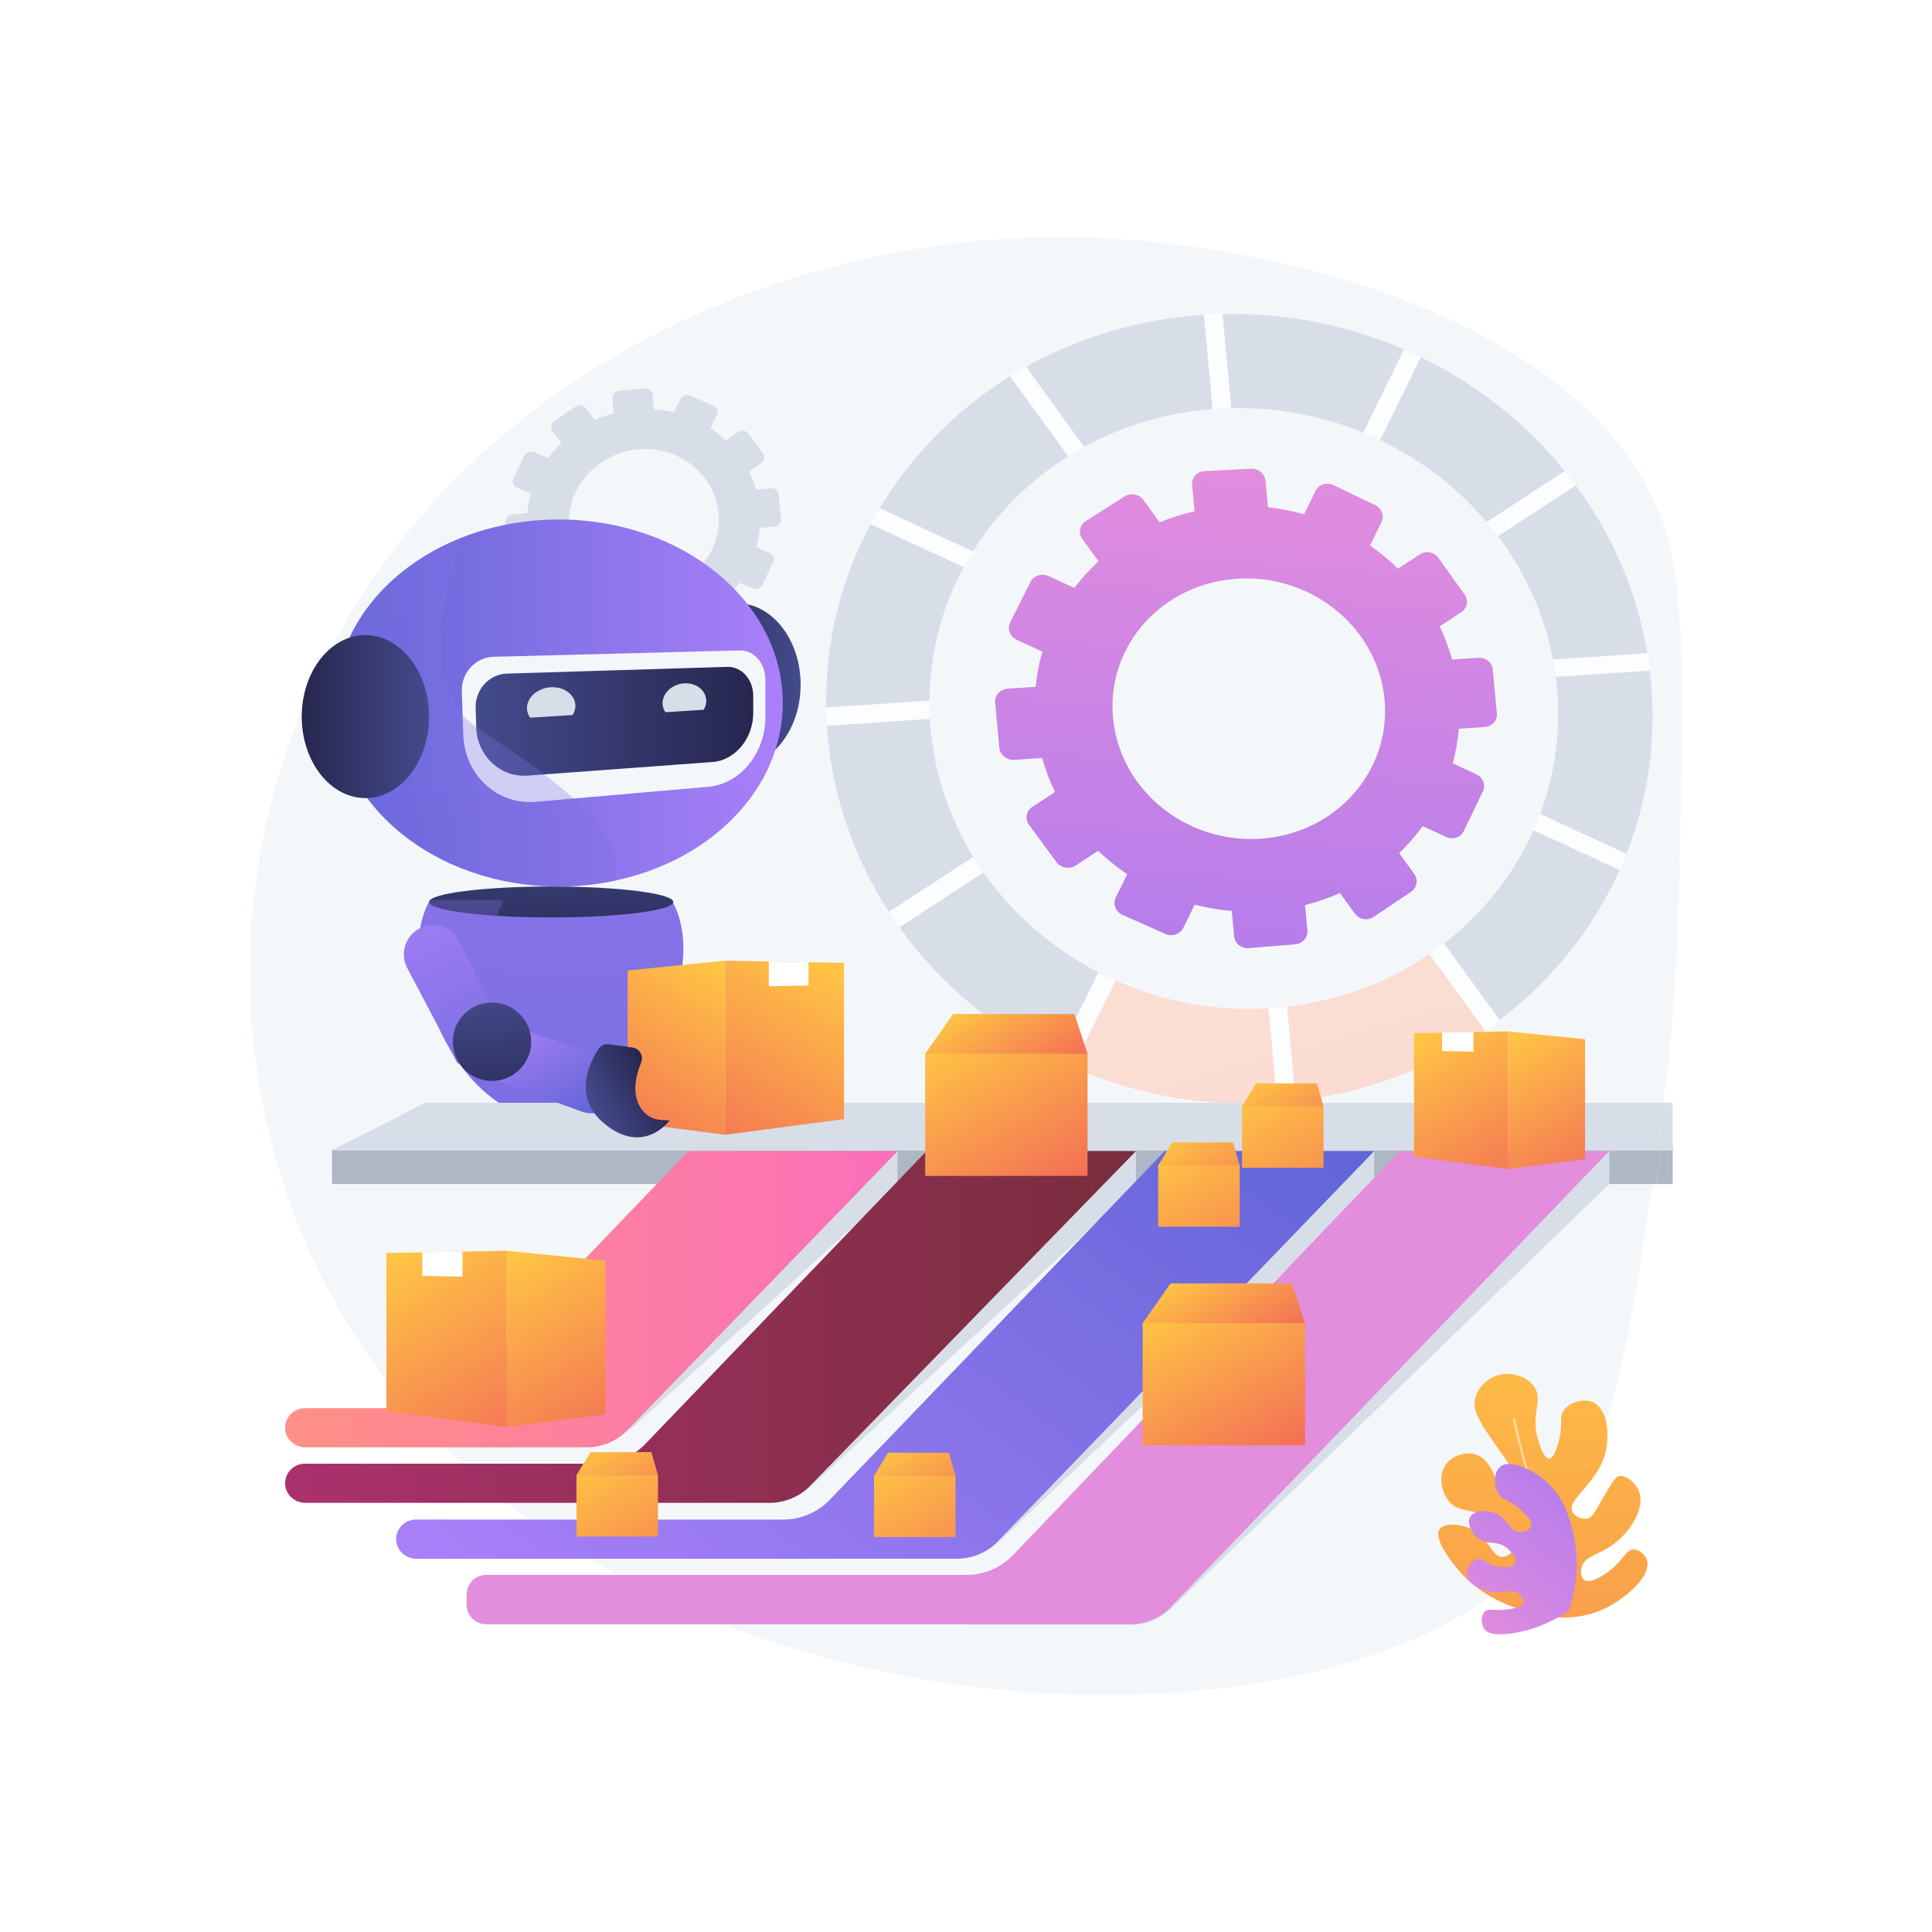 <?xml version="1.0" encoding="utf-8"?>
<!-- Generator: Adobe Illustrator 27.5.0, SVG Export Plug-In . SVG Version: 6.00 Build 0)  -->
<svg version="1.1" xmlns="http://www.w3.org/2000/svg" xmlns:xlink="http://www.w3.org/1999/xlink" x="0px" y="0px"
	 viewBox="0 0 3710 3710" style="enable-background:new 0 0 3710 3710;" xml:space="preserve">
<g id="Background">
	<g>
		<g>
			<rect style="fill:#FFFFFF;" width="3710" height="3710"/>
		</g>
	</g>
</g>
<g id="Illustration">
	<g id="Sortation_systems">
		<path style="fill:#F4F7FA;" d="M2063.506,455.249c372.919,6.587,949.897,148.377,1115.973,512.753
			c58.004,127.263,54.077,314.354,46.224,688.535c-2.309,109.981-6.136,270.282-33.017,469.179
			c-55.84,413.171-93.853,694.443-237.722,858.224c-360.491,410.383-1662.671,398.525-2218.74-340.299
			c-303.338-403.033-350.004-976.362-72.637-1450.188C968.962,671.777,1564.255,446.43,2063.506,455.249z"/>
		<g>
			<g>
				
					<linearGradient id="SVGID_1_" gradientUnits="userSpaceOnUse" x1="2385.626" y1="924.194" x2="2109.736" y2="2527.8" gradientTransform="matrix(0.996 -0.093 0.093 0.996 -31.005 179.622)">
					<stop  offset="0.004" style="stop-color:#E38DDD"/>
					<stop  offset="1" style="stop-color:#9571F6"/>
				</linearGradient>
				<path style="fill:url(#SVGID_1_);" d="M2839.242,1263.087l-50.751,3.329c-6.165-22.02-14.149-43.296-23.966-63.581
					l41.759-27.437c11.387-7.481,14.113-22.639,6.094-33.866l-50.231-70.322c-8.045-11.264-23.841-14.36-35.284-6.905
					l-42.394,27.616c-16.509-16.194-34.406-31.054-53.522-44.376l21.935-44.914c5.913-12.106,0.362-26.846-12.404-32.932
					l-80.063-38.17c-12.84-6.121-28.09-1.25-34.055,10.89l-22.159,45.101c-22.428-6.357-45.62-10.838-69.334-13.459l-4.725-50.723
					c-1.269-13.617-13.822-24.047-28.05-23.294l-89.273,4.725c-14.323,0.758-24.911,12.463-23.637,26.143l4.746,50.955
					c-23.232,5.245-45.661,12.302-67.035,21.166l-30.852-42.606c-8.322-11.493-24.694-14.702-36.573-7.157l-74.5,47.32
					c-11.948,7.589-14.844,23.089-6.461,34.611l31.034,42.652c-17.049,15.688-32.592,32.813-46.483,51.152l-49.065-22.742
					c-13.293-6.162-29.103-1.112-35.304,11.29l-38.845,77.686c-6.223,12.444-0.438,27.506,12.91,33.633l48.776,22.384
					c-6.298,21.841-10.504,44.463-12.679,67.611l-53.625,3.517c-14.691,0.964-25.565,12.984-24.274,26.846l8.075,86.692
					c1.291,13.863,14.254,24.267,28.939,23.24l53.178-3.721c6.323,22.705,14.611,44.599,24.805,65.452l-43.364,28.248
					c-12.047,7.848-14.971,23.5-6.522,34.95l52.739,71.478c8.419,11.411,24.965,14.267,36.951,6.392l42.943-28.216
					c17.239,16.519,35.957,31.551,55.898,44.96l-21.981,44.734c-6.145,12.505-0.416,27.422,12.787,33.306l82.325,36.69
					c13.126,5.85,28.698,0.476,34.789-11.994l21.622-44.27c23.108,6.034,46.959,10.058,71.276,12.14l4.539,48.728
					c1.274,13.68,13.896,23.811,28.18,22.63l89.028-7.361c14.19-1.173,24.654-13.163,23.386-26.781l-4.518-48.507
					c23.319-5.882,45.76-13.572,67.048-23.085l28.948,39.788c8.138,11.184,24.098,13.939,35.644,6.165l71.992-48.476
					c11.479-7.73,14.231-23.034,6.152-34.19l-28.961-39.995c16.561-15.97,31.633-33.292,45.004-51.797l45.593,20.925
					c12.68,5.819,27.704,0.635,33.563-11.572l36.583-76.206c5.84-12.166,0.342-26.767-12.287-32.62l-45.62-21.146
					c5.85-21.473,9.721-43.668,11.605-66.361l50.326-3.522c13.84-0.969,24.035-12.649,22.783-26.09l-7.829-84.055
					C2865.317,1272.34,2853.088,1262.179,2839.242,1263.087z M2376.972,1111.237c143.404-8.562,269.004,95.356,281.735,232.035
					c12.731,136.679-92.055,256.221-235.244,267.096c-144.526,10.976-273.181-92.734-286.128-231.737
					S2232.228,1119.879,2376.972,1111.237z"/>
				<g>
					<path style="opacity:0.74;fill:#FFFFFF;" d="M2329.675,603.464c-443.481,19.173-780.054,382.572-740.132,811.171
						c39.922,428.6,439.544,742.096,881.01,701.284c429.187-39.676,737.696-401.182,699.762-808.434
						S2760.821,584.824,2329.675,603.464z M2453.709,1935.085c-334.937,28.985-636.309-209.771-666.495-533.849
						s223.205-600.437,559.305-616.938c328.964-16.15,614.094,223.709,643.13,535.433
						C3018.685,1631.455,2781.535,1906.716,2453.709,1935.085z"/>
					<g>
						<path style="fill:#D8DEE8;" d="M1888.584,1675.331l-161.505,105.558c76.715,107.18,180.327,194.337,300.209,253.379
							l82.036-167.202C2021.032,1821.42,1944.896,1755.611,1888.584,1675.331z"/>
						<path style="fill:#D8DEE8;" d="M2854.766,1002.517l150.118-97.901c-73.804-91.236-168.388-166.357-276.452-218.826
							l-78.178,159.58C2729.428,883.267,2799.237,937.06,2854.766,1002.517z"/>
						<path style="fill:#D8DEE8;" d="M1868.374,1058.814c45.693-73.223,108.191-135.687,182.846-182.551l-111.631-153.802
							c-103.33,64.182-189.205,151.128-250.468,253.375L1868.374,1058.814z"/>
						<path style="fill:#D8DEE8;" d="M1787.214,1401.236c-0.646-6.933-0.982-13.816-1.368-20.707l-197.937,13.286
							c0.448,6.925,0.986,13.864,1.634,20.819c11.479,123.239,53.121,237.418,117.291,336.516l162.21-105.786
							C1824.471,1572.765,1795.492,1490.112,1787.214,1401.236z"/>
						<path style="fill:#D8DEE8;" d="M2989.649,1319.731c7.963,85.487-4.073,167.916-32.217,243.22l165.821,76.761
							c40.428-102.328,57.969-215.127,47.062-332.227c-0.616-6.609-1.326-13.189-2.114-19.745l-180.919,12.144
							C2988.133,1306.48,2989.028,1313.063,2989.649,1319.731z"/>
						<path style="fill:#D8DEE8;" d="M2944.727,1594.303c-37.839,84.912-96.954,159.563-171.648,217.403l106.636,147.098
							c100.374-76.162,179.701-175.281,230.462-288.104L2944.727,1594.303z"/>
						<path style="fill:#D8DEE8;" d="M2876.541,1029.612c51.947,69.007,88.787,149.356,105.466,236.791l181.393-11.973
							c-19.832-119.068-68.053-228.617-137.384-322.514L2876.541,1029.612z"/>
						
							<linearGradient id="SVGID_00000000203847438094897550000000960125556814304693_" gradientUnits="userSpaceOnUse" x1="1808.83" y1="531.249" x2="2165.047" y2="2341.533" gradientTransform="matrix(0.996 -0.093 0.093 0.996 -31.005 179.622)">
							<stop  offset="0" style="stop-color:#FFC444"/>
							<stop  offset="0.996" style="stop-color:#F36F56"/>
						</linearGradient>
						<path style="opacity:0.25;fill:url(#SVGID_00000000203847438094897550000000960125556814304693_);" d="M2435.792,1936.199
							c-103.897,6.053-204.16-13.534-293.738-53.476l-81.758,166.885c119.809,52.59,253.87,77.576,392.37,67.747L2435.792,1936.199z
							"/>
						
							<linearGradient id="SVGID_00000054949415655976299080000001748082609164886968_" gradientUnits="userSpaceOnUse" x1="2201.87" y1="511.269" x2="2546.583" y2="2263.09" gradientTransform="matrix(0.996 -0.093 0.093 0.996 -31.005 179.622)">
							<stop  offset="0" style="stop-color:#FFC444"/>
							<stop  offset="0.996" style="stop-color:#F36F56"/>
						</linearGradient>
						<path style="opacity:0.25;fill:url(#SVGID_00000054949415655976299080000001748082609164886968_);" d="M2744.963,1832.082
							c-78.049,53.358-171.006,89.248-273.434,101.025l16.854,180.946c136.409-15.554,259.964-63.647,363.278-134.964
							L2744.963,1832.082z"/>
						<path style="fill:#D8DEE8;" d="M2081.879,858.233c73.422-40.165,156.967-65.678,246.741-72.621l-16.874-181.156
							c-124.568,8.048-240.396,43.386-341.417,99.9L2081.879,858.233z"/>
						<path style="fill:#D8DEE8;" d="M1784.906,1345.422c0.646-92.018,24.143-179.218,65.749-256.304l-178.94-82.624
							c-56.553,105.612-87.319,225.571-85.213,352.025L1784.906,1345.422z"/>
						<path style="fill:#D8DEE8;" d="M2364.482,783.852c89.516-1.88,175.363,15.038,253.246,47.029L2696.174,671
							c-106.397-46.12-224.77-70.809-348.546-68.094L2364.482,783.852z"/>
					</g>
				</g>
			</g>
			<path style="fill:#D8DEE8;" d="M1480.041,937.597l-28.283,2.869c-3.424-12.104-7.862-23.757-13.318-34.818l23.259-16.108
				c6.348-4.397,7.873-12.879,3.407-18.949l-27.952-37.988c-4.474-6.08-13.258-7.452-19.621-3.062l-23.552,16.247
				c-9.157-8.623-19.079-16.473-29.672-23.438l12.166-25.388c3.281-6.846,0.207-14.896-6.87-17.98l-44.313-19.32
				c-7.097-3.093-15.521-0.045-18.816,6.811l-12.234,25.458c-12.371-3.011-25.151-4.968-38.21-5.881l-2.601-27.921
				c-0.698-7.496-7.606-12.968-15.433-12.222l-49.019,4.674c-7.852,0.749-13.652,7.445-12.952,14.958l2.606,27.982
				c-12.723,3.409-24.994,7.796-36.681,13.152l-16.865-22.766c-4.547-6.137-13.483-7.533-19.962-3.115l-40.571,27.67
				c-6.497,4.43-8.066,13.006-3.504,19.149l16.899,22.76c-9.275,8.98-17.724,18.711-25.27,29.069l-26.655-11.451
				c-7.216-3.1-15.787,0.001-19.144,6.929l-21.009,43.358c-3.363,6.939-0.227,15.071,7.003,18.161l26.439,11.301
				c-3.406,12.093-5.678,24.57-6.848,37.294l-29.04,2.946c-7.946,0.806-13.821,7.588-13.117,15.149l4.404,47.277
				c0.704,7.561,7.719,13.022,15.664,12.199l28.804-2.983c3.437,12.324,7.939,24.172,13.476,35.42l-23.498,16.21
				c-6.523,4.5-8.099,13.114-3.52,19.24l28.612,38.271c4.572,6.116,13.553,7.417,20.061,2.911l23.332-16.159
				c9.384,8.781,19.578,16.729,30.445,23.77l-11.962,24.889c-3.343,6.955-0.221,15.05,6.971,18.077l44.91,18.909
				c7.172,3.018,15.681-0.166,19.01-7.111l11.822-24.668c12.65,2.964,25.718,4.811,39.051,5.585l2.493,26.759
				c0.7,7.513,7.625,12.905,15.467,12.045l48.954-5.369c7.817-0.857,13.584-7.628,12.885-15.124l-2.487-26.701
				c12.857-3.609,25.24-8.205,36.995-13.795l15.993,21.537c4.498,6.058,13.325,7.338,19.717,2.862l39.909-27.954
				c6.374-4.463,7.905-12.985,3.423-19.036l-16.058-21.677c9.191-9.119,17.559-18.969,24.989-29.451l25.338,10.829
				c7.053,3.015,15.418-0.115,18.685-6.988l20.413-42.946c3.262-6.862,0.2-14.874-6.839-17.899l-25.406-10.914
				c3.264-12.026,5.426-24.419,6.482-37.053l28.052-2.905c7.723-0.8,13.418-7.486,12.724-14.936l-4.339-46.582
				C1494.586,942.217,1487.765,936.814,1480.041,937.597z M1224.201,863.061c78.958-7.786,148.408,47.112,155.439,122.587
				c7.03,75.474-50.976,143.439-129.877,151.838c-79.255,8.435-149.508-46.38-156.595-122.468
				C1086.08,938.93,1144.889,870.882,1224.201,863.061z"/>
		</g>
		<g>
			<g>
				
					<linearGradient id="SVGID_00000145029329150631031720000015421134336212068248_" gradientUnits="userSpaceOnUse" x1="-5552.623" y1="1950.034" x2="-5750.22" y2="3479.808" gradientTransform="matrix(-0.996 -0.089 -0.089 0.996 -2413.946 18.712)">
					<stop  offset="0" style="stop-color:#FFC444"/>
					<stop  offset="0.996" style="stop-color:#F36F56"/>
				</linearGradient>
				<path style="fill:url(#SVGID_00000145029329150631031720000015421134336212068248_);" d="M2998.524,3106.359
					c25.217,0.256,57.875-3.833,90.422-21.181c35.215-18.769,82.546-59.585,73.759-88.762
					c-3.281-10.893-14.631-20.985-25.393-21.084c-15.9-0.146-19.702,21.617-49.252,43.013c-5.461,3.954-33.695,24.398-46.029,15.553
					c-6.132-4.397-7.099-15.148-5.323-23.097c5.193-23.241,34.231-24.281,64.115-47.268c30.298-23.305,57.659-66.243,47.051-97.879
					c-6.096-18.18-25.129-33.811-38.802-31.121c-5.843,1.149-9.87,5.48-30.504,41.283c-16.936,29.386-20.893,38.04-30.302,40.127
					c-9.685,2.149-23.99-2.917-28.724-12.693c-12.329-25.461,53.504-55.527,65.249-122.64c5.263-30.075,1.087-75.723-25.493-87.808
					c-17.969-8.169-45.289-0.597-56.367,15.567c-9.987,14.571-0.558,27.052-10.215,60.93c-2.931,10.28-8.961,31.436-17.722,31.789
					c-10.285,0.415-19.201-28.047-21.231-34.965c-15.285-52.089,9.726-75.931-6.748-102.028
					c-12.846-20.35-43.824-30.836-69.769-23.462c-22.703,6.453-42.223,26.772-45.428,49.355
					c-3.261,22.976,14.096,47.695,48.809,97.131c16.462,23.444,29.794,39.481,27.02,61.069
					c-1.352,10.524-6.869,25.003-14.555,25.682c-16.962,1.499-19.159-66.459-57.794-80.384c-19.776-7.128-45.877,1.062-58.57,18.327
					c-15.552,21.153-9.314,53.667,6.215,71.862c20.261,23.739,44.518,9.25,84.215,36.354c17.61,12.024,44.77,36.679,38.871,54.528
					c-2.568,7.771-11.584,14.8-20.808,15.018c-20.675,0.49-24.431-33.657-56.015-51.349c-22.755-12.746-55.639-14.533-64.623-1.861
					c-12.683,17.89,22.522,64.238,41.584,85.031C2829.211,3046.533,2884.504,3095.239,2998.524,3106.359z"/>
				<g style="opacity:0.5;">
					<path style="fill:#FFFFFF;" d="M2989.49,3094.787c8.364-56.007-18.615-173.921-40.863-230.491
						c-21.678-55.124-39.474-140.915-39.652-141.775l-4.161,0.858c0.177,0.864,18.046,87.006,39.859,142.471
						c22.078,56.139,48.875,172.989,40.614,228.309L2989.49,3094.787z"/>
				</g>
			</g>
			
				<linearGradient id="SVGID_00000113321179244307755680000005621762033239894695_" gradientUnits="userSpaceOnUse" x1="380.632" y1="3129.9" x2="-6.626" y2="2671.975" gradientTransform="matrix(-1 0 0 1 3179.311 0)">
				<stop  offset="0.004" style="stop-color:#E38DDD"/>
				<stop  offset="1" style="stop-color:#9571F6"/>
			</linearGradient>
			<path style="fill:url(#SVGID_00000113321179244307755680000005621762033239894695_);" d="M3012.526,3093.576
				c10.375-30.683,22.988-84.168,9.111-146.274c-5.718-25.591-16.886-75.575-59.681-108.5c-21.33-16.41-62.426-37.745-80.998-22.24
				c-11.95,9.977-13.735,34.504-4.742,49.975c9.067,15.6,23.743,12.792,47.967,36.55c8.964,8.791,19.305,19.165,16.434,27.704
				c-2.398,7.131-13.593,11.735-23.308,10.886c-20.068-1.754-21.32-25.684-45.508-35.69c-17.199-7.115-41.703-5.415-48.719,6.899
				c-6.091,10.691,1.186,29.057,12.613,39.279c18.298,16.368,38.225,3.793,59.148,21.405c9.282,7.813,18.276,21.16,14.562,28.671
				c-4.232,8.559-24.447,8.495-38.526,4.798c-18.588-4.88-22.33-15.002-33.01-13.133c-11.912,2.085-22.895,17.415-21.424,30.188
				c2.061,17.89,28.435,29.763,47.315,32.641c24.17,3.684,37.98-7.082,52.524,3.63c5.338,3.931,11.348,11.178,9.803,17.172
				c-2.204,8.551-18.888,11.079-29.967,12.757c-26.962,4.085-36.934-3.083-44.776,4.299c-7.94,7.474-7.99,24.491-0.596,34.146
				c4.109,5.366,13.745,12.671,49.014,8.261C2924.447,3133.912,2964.688,3124.711,3012.526,3093.576z"/>
		</g>
		<g>
			<g>
				<g>
					<g>
						
							<linearGradient id="SVGID_00000158016535502796434050000016984922612920140981_" gradientUnits="userSpaceOnUse" x1="3296.208" y1="409.688" x2="3307.775" y2="3115.85" gradientTransform="matrix(-1 0 0 1 4360.392 0)">
							<stop  offset="0" style="stop-color:#AA80F9"/>
							<stop  offset="0.996" style="stop-color:#6165D7"/>
						</linearGradient>
						<path style="fill:url(#SVGID_00000158016535502796434050000016984922612920140981_);" d="M850.196,1989.155
							c75.05,148.124,182.228,163.858,207.178,165.354v0.121c0,0-2.245,0.073,0,0.024c2.245,0.049,0-0.024,0-0.024v-0.121
							c27.721-1.231,99.783-12.187,167.136-99.352c14.214-18.389,29.005-40.18,42.084-66.002
							c87.189-172.063,22.747-260.676,22.747-260.676l-231.968-0.555v-0.024v0.024v-0.024v0.024l-98.366,0.241l-132.92,0.313
							C826.088,1728.479,763.007,1817.092,850.196,1989.155z"/>
						
							<linearGradient id="SVGID_00000119834995558479174150000018360097430061850040_" gradientUnits="userSpaceOnUse" x1="3301.047" y1="1519.032" x2="3302.656" y2="1895.494" gradientTransform="matrix(-1 0 0 1 4360.392 0)">
							<stop  offset="0" style="stop-color:#444B8C"/>
							<stop  offset="0.996" style="stop-color:#26264F"/>
						</linearGradient>
						
							<ellipse style="fill:url(#SVGID_00000119834995558479174150000018360097430061850040_);" cx="1058.434" cy="1732.068" rx="234.463" ry="29.696"/>
						
							<linearGradient id="SVGID_00000024003270739330128400000008744669112848904320_" gradientUnits="userSpaceOnUse" x1="3339.688" y1="414.004" x2="3351.226" y2="3113.184" gradientTransform="matrix(-1 0 0 1 4360.392 0)">
							<stop  offset="0" style="stop-color:#AA80F9"/>
							<stop  offset="0.996" style="stop-color:#6165D7"/>
						</linearGradient>
						<path style="opacity:0.3;fill:url(#SVGID_00000024003270739330128400000008744669112848904320_);" d="M850.196,1989.155
							c75.05,148.124,182.228,163.858,207.178,165.354v0.121c0,0-2.245,0.073,0,0.024c2.245,0.049,0-0.024,0-0.024v-0.121
							c27.721-1.231,99.783-12.187,167.136-99.352c-0.386-80.264-185.916-134.803-244.099-172.014
							c-73.603-47.058-14.034-151.068-14.034-151.068c-2.848-1.352-5.448-2.654-8.223-3.909l-132.494,0.313
							C825.661,1728.479,763.007,1817.092,850.196,1989.155z"/>
					</g>
					
						<linearGradient id="SVGID_00000172404191880030637250000008344127209233940640_" gradientUnits="userSpaceOnUse" x1="2822.97" y1="1314.745" x2="3067.494" y2="1314.745" gradientTransform="matrix(-1 0 0 1 4360.392 0)">
						<stop  offset="0" style="stop-color:#444B8C"/>
						<stop  offset="0.996" style="stop-color:#26264F"/>
					</linearGradient>
					
						<ellipse style="fill:url(#SVGID_00000172404191880030637250000008344127209233940640_);" cx="1415.159" cy="1314.745" rx="122.262" ry="156.443"/>
					
						<linearGradient id="SVGID_00000097479087495344647800000005842049621142851999_" gradientUnits="userSpaceOnUse" x1="2857.253" y1="1349.99" x2="3717.374" y2="1349.99" gradientTransform="matrix(-1 0 0 1 4360.392 0)">
						<stop  offset="0" style="stop-color:#AA80F9"/>
						<stop  offset="0.996" style="stop-color:#6165D7"/>
					</linearGradient>
					<path style="fill:url(#SVGID_00000097479087495344647800000005842049621142851999_);" d="M643.018,1349.99
						c0,194.626,192.551,352.378,430.061,352.378c36.487,0,71.889-3.716,105.722-10.738
						c186.398-38.588,324.337-176.913,324.337-341.64c0-194.602-192.551-352.378-430.059-352.378
						c-66.727,0-129.904,12.452-186.277,34.678C742.563,1089.169,643.018,1210.071,643.018,1349.99z"/>
					<path style="fill:#F4F7FA;" d="M1360.266,1510.842l-331.591,28.94c-73.302,6.397-136.537-50.944-139.101-128.887l-2.736-83.166
						c-1.177-35.775,26.215-65.614,60.719-66.504l472.7-12.191c27.452-0.708,49.443,24.243,49.443,55.62v73.004
						C1469.699,1446.153,1421.412,1505.505,1360.266,1510.842z"/>
					
						<linearGradient id="SVGID_00000023266884338601707350000007410467212003951763_" gradientUnits="userSpaceOnUse" x1="3563.041" y1="1385.1" x2="4096.183" y2="1385.1" gradientTransform="matrix(1 0 0 1 -2649.721 0)">
						<stop  offset="0" style="stop-color:#444B8C"/>
						<stop  offset="0.996" style="stop-color:#26264F"/>
					</linearGradient>
					<path style="fill:url(#SVGID_00000023266884338601707350000007410467212003951763_);" d="M1368.225,1463.283l-354.807,26.119
						c-52.4,3.857-97.17-37.561-98.909-92.905l-1.155-36.732c-1.116-35.491,25.976-65.224,60.057-66.266l422.981-12.931
						c27.735-0.848,49.986,24.078,50.027,55.561l0.043,32.599C1446.526,1417.875,1411.861,1460.071,1368.225,1463.283z"/>
					<path style="fill:#D8DEE8;" d="M1099.67,1373.014c3.339-5.489,5.359-11.55,5.249-17.957
						c-0.358-20.771-21.174-36.609-46.755-35.318c-25.877,1.307-46.688,19.602-46.211,40.803c0.147,6.54,2.494,12.456,6.178,17.608
						L1099.67,1373.014z"/>
					<path style="fill:#D8DEE8;" d="M1351.311,1362.978c3.076-5.212,4.973-10.974,4.943-17.07
						c-0.097-19.762-18.72-34.878-41.827-33.711c-23.356,1.179-42.322,18.515-42.127,38.665c0.06,6.216,2.11,11.846,5.374,16.755
						L1351.311,1362.978z"/>
					
						<linearGradient id="SVGID_00000142879343284121081860000006587376935871733181_" gradientUnits="userSpaceOnUse" x1="3436.669" y1="-1032.235" x2="3454.791" y2="3207.592" gradientTransform="matrix(-1 0 0 1 4360.392 0)">
						<stop  offset="0" style="stop-color:#AA80F9"/>
						<stop  offset="0.996" style="stop-color:#6165D7"/>
					</linearGradient>
					<path style="opacity:0.3;fill:url(#SVGID_00000142879343284121081860000006587376935871733181_);" d="M643.018,1349.99
						c0,194.626,192.551,352.378,430.061,352.378c36.487,0,71.889-3.716,105.722-10.738
						c33.448-105.578-155.58-221.365-264.296-295.137c-133.185-90.374-27.704-364.203-27.704-364.203
						C742.563,1089.169,643.018,1210.071,643.018,1349.99z"/>
					
						<linearGradient id="SVGID_00000132052634530413076560000008583986411975698870_" gradientUnits="userSpaceOnUse" x1="3536.421" y1="1376.099" x2="3780.946" y2="1376.099" gradientTransform="matrix(-1 0 0 1 4360.392 0)">
						<stop  offset="0" style="stop-color:#444B8C"/>
						<stop  offset="0.996" style="stop-color:#26264F"/>
					</linearGradient>
					
						<ellipse style="fill:url(#SVGID_00000132052634530413076560000008583986411975698870_);" cx="701.708" cy="1376.099" rx="122.262" ry="156.443"/>
				</g>
			</g>
			<g>
				<polygon style="fill:#AEB7C4;" points="3212.088,2201.757 3197.762,2141.016 3197.599,2141.019 3180.69,2273.69 
					3212.088,2273.69 				"/>
				<path style="fill:#AEB7C4;" d="M838.114,2181.837c-14.048,0-187.748,20.877-200.488,26.795v65.057H3180.69l16.909-132.671
					L838.114,2181.837z"/>
				<path style="fill:#D8DEE8;" d="M1107.312,2773.997l-270.547-16.296l484.858-505.96l401.888-40.804v67.118l-499.348,454.708
					C1192.373,2761.711,1150.231,2776.582,1107.312,2773.997z"/>
				<path style="fill:#D8DEE8;" d="M2172.81,3120.303h-316.46l831.557-868.563l402.554-42.07v63.713l-841.518,815.564
					C2228.694,3109.033,2201.33,3120.303,2172.81,3120.303z"/>
				<path style="fill:#D8DEE8;" d="M1476.044,2881.843l-279.657-23.177l582.717-606.925l402.268-41.64v67.954l-623.051,575.468
					C1536.073,2874.07,1506.226,2884.344,1476.044,2881.843z"/>
				<polygon style="fill:#D8DEE8;" points="3200.577,2117.66 816.789,2117.66 637.611,2208.629 637.611,2209.511 3188.869,2209.511 
									"/>
				<polygon style="fill:#D8DEE8;" points="3212.088,2117.66 3200.577,2117.66 3188.869,2209.511 3212.088,2209.511 				"/>
				<path style="fill:#D8DEE8;" d="M1836.317,2990.082l-289.105-20.766l689.374-717.575l402.267-40.781v67.094l-720.434,682.672
					C1896.386,2981.603,1866.592,2992.257,1836.317,2990.082z"/>
				
					<linearGradient id="SVGID_00000140712548624839197660000011311624957126220454_" gradientUnits="userSpaceOnUse" x1="547.548" y1="2494.901" x2="1723.896" y2="2494.901">
					<stop  offset="0" style="stop-color:#FF9085"/>
					<stop  offset="1" style="stop-color:#FB6FBB"/>
				</linearGradient>
				<path style="fill:url(#SVGID_00000140712548624839197660000011311624957126220454_);" d="M1126.922,2779.336H586.313
					c-19.958,0-37.329-15.062-38.677-34.974c-0.772-11.413,3.576-21.809,10.948-29.182c6.807-6.807,16.193-11.036,26.576-11.036
					h210.604c33.722,0,65.982-13.767,89.313-38.114l436.56-455.564h402.259l-518.713,535.712
					C1184.662,2767.371,1156.422,2779.336,1126.922,2779.336z"/>
				
					<linearGradient id="SVGID_00000077304693355046925490000000810663473976988860_" gradientUnits="userSpaceOnUse" x1="547.548" y1="2548.191" x2="2181.37" y2="2548.191">
					<stop  offset="0" style="stop-color:#AB316D"/>
					<stop  offset="1" style="stop-color:#792D3D"/>
				</linearGradient>
				<path style="fill:url(#SVGID_00000077304693355046925490000000810663473976988860_);" d="M1477.915,2885.917H586.358
					c-19.968,0-37.356-15.059-38.72-34.981c-0.782-11.421,3.567-21.831,10.946-29.208c6.807-6.809,16.193-11.003,26.576-11.003
					h564.903c33.68,0,65.905-13.733,89.231-38.028l539.817-562.231h402.258l-625.394,642.499
					C1535.469,2874.033,1507.316,2885.917,1477.915,2885.917z"/>
				
					<linearGradient id="SVGID_00000106867602098586069590000004046050137746705556_" gradientUnits="userSpaceOnUse" x1="2208.441" y1="1891.172" x2="1176.308" y2="3282.473">
					<stop  offset="0.004" style="stop-color:#6165D7"/>
					<stop  offset="1" style="stop-color:#AA80F9"/>
				</linearGradient>
				<path style="fill:url(#SVGID_00000106867602098586069590000004046050137746705556_);" d="M2638.845,2210.466l-722.776,749.44
					c-20.531,21.289-48.836,33.314-78.412,33.314H799.487c-19.917,0-37.275-14.993-38.68-34.86
					c-0.81-11.451,3.543-21.932,10.94-29.329c6.807-6.809,16.193-11.003,26.576-11.003h705.849
					c33.669,0,65.883-13.724,89.208-38.005l643.205-669.558H2638.845z"/>
				<path style="fill:#E38DDD;" d="M3090.165,2210.466l-841.477,875.155c-20.539,21.361-48.893,33.432-78.525,33.432H933.544
					c-20.754,0-37.579-16.825-37.579-37.579v-19.63c0-20.754,16.825-37.579,37.579-37.579h922.428
					c33.742,0,66.02-13.783,89.354-38.156l742.58-775.643H3090.165z"/>
			</g>
			<g>
				<g>
					
						<linearGradient id="SVGID_00000181797892106245761800000007959532479826581921_" gradientUnits="userSpaceOnUse" x1="5334.443" y1="2422.762" x2="5127.109" y2="2772.927" gradientTransform="matrix(-1 0 0 1 6308.81 0)">
						<stop  offset="0" style="stop-color:#FFC444"/>
						<stop  offset="0.314" style="stop-color:#FBA94A"/>
						<stop  offset="0.996" style="stop-color:#F36F56"/>
					</linearGradient>
					<polygon style="fill:url(#SVGID_00000181797892106245761800000007959532479826581921_);" points="973.102,2740.283 
						1162.584,2715.841 1162.584,2420.981 973.102,2401.769 					"/>
					<g>
						
							<linearGradient id="SVGID_00000017480285558911224270000002319157063735084941_" gradientUnits="userSpaceOnUse" x1="5536.378" y1="2412.1" x2="5307.272" y2="2799.035" gradientTransform="matrix(-1 0 0 1 6308.81 0)">
							<stop  offset="0" style="stop-color:#FFC444"/>
							<stop  offset="0.314" style="stop-color:#FBA94A"/>
							<stop  offset="0.996" style="stop-color:#F36F56"/>
						</linearGradient>
						<polygon style="fill:url(#SVGID_00000017480285558911224270000002319157063735084941_);" points="741.978,2709.905 
							973.102,2740.283 973.102,2401.769 741.978,2406.106 						"/>
						<polygon style="fill:#FFFFFF;" points="888.14,2403.363 888.14,2451.538 810.955,2450.101 810.955,2404.812 						"/>
					</g>
				</g>
				<g>
					
						<linearGradient id="SVGID_00000161616531170453080330000001421683548831373969_" gradientUnits="userSpaceOnUse" x1="3412.058" y1="1996.967" x2="3250.104" y2="2270.488" gradientTransform="matrix(-1 0 0 1 6308.81 0)">
						<stop  offset="0" style="stop-color:#FFC444"/>
						<stop  offset="0.314" style="stop-color:#FBA94A"/>
						<stop  offset="0.996" style="stop-color:#F36F56"/>
					</linearGradient>
					<polygon style="fill:url(#SVGID_00000161616531170453080330000001421683548831373969_);" points="2895.764,2244.989 
						3043.773,2225.896 3043.773,1995.575 2895.764,1980.569 					"/>
					<g>
						
							<linearGradient id="SVGID_00000100384700030468336310000006998141780809548456_" gradientUnits="userSpaceOnUse" x1="3569.794" y1="1988.639" x2="3390.834" y2="2290.882" gradientTransform="matrix(-1 0 0 1 6308.81 0)">
							<stop  offset="0" style="stop-color:#FFC444"/>
							<stop  offset="0.314" style="stop-color:#FBA94A"/>
							<stop  offset="0.996" style="stop-color:#F36F56"/>
						</linearGradient>
						<polygon style="fill:url(#SVGID_00000100384700030468336310000006998141780809548456_);" points="2715.229,2221.26 
							2895.764,2244.989 2895.764,1980.569 2715.229,1983.957 						"/>
						<polygon style="fill:#FFFFFF;" points="2829.398,1981.814 2829.398,2019.444 2769.108,2018.322 2769.108,1982.946 						"/>
					</g>
				</g>
				<g>
					
						<linearGradient id="SVGID_00000021118466678240134560000000233049752759722418_" gradientUnits="userSpaceOnUse" x1="1842.742" y1="1983.825" x2="2022.264" y2="2296.118">
						<stop  offset="0" style="stop-color:#FFC444"/>
						<stop  offset="0.314" style="stop-color:#FBA94A"/>
						<stop  offset="0.996" style="stop-color:#F36F56"/>
					</linearGradient>
					
						<rect x="1776.588" y="2021.854" style="fill:url(#SVGID_00000021118466678240134560000000233049752759722418_);" width="311.831" height="236.235"/>
					
						<linearGradient id="SVGID_00000133497716744137902050000004944535350889623192_" gradientUnits="userSpaceOnUse" x1="1881.115" y1="1917.78" x2="1978.252" y2="2086.758">
						<stop  offset="0" style="stop-color:#FFC444"/>
						<stop  offset="0.314" style="stop-color:#FBA94A"/>
						<stop  offset="0.996" style="stop-color:#F36F56"/>
					</linearGradient>
					<polygon style="fill:url(#SVGID_00000133497716744137902050000004944535350889623192_);" points="2088.419,2023.429 
						1776.588,2023.429 1830.135,1947.086 2063.22,1947.086 					"/>
				</g>
				<g>
					
						<linearGradient id="SVGID_00000124121833066569368620000000925734935199968432_" gradientUnits="userSpaceOnUse" x1="2260.429" y1="2501.242" x2="2439.951" y2="2813.535">
						<stop  offset="0" style="stop-color:#FFC444"/>
						<stop  offset="0.314" style="stop-color:#FBA94A"/>
						<stop  offset="0.996" style="stop-color:#F36F56"/>
					</linearGradient>
					
						<rect x="2194.274" y="2539.271" style="fill:url(#SVGID_00000124121833066569368620000000925734935199968432_);" width="311.831" height="236.235"/>
					
						<linearGradient id="SVGID_00000168090490097548295000000010625575695123908763_" gradientUnits="userSpaceOnUse" x1="2298.801" y1="2435.197" x2="2395.939" y2="2604.175">
						<stop  offset="0" style="stop-color:#FFC444"/>
						<stop  offset="0.314" style="stop-color:#FBA94A"/>
						<stop  offset="0.996" style="stop-color:#F36F56"/>
					</linearGradient>
					<polygon style="fill:url(#SVGID_00000168090490097548295000000010625575695123908763_);" points="2506.105,2540.846 
						2194.274,2540.846 2247.821,2464.503 2480.907,2464.503 					"/>
				</g>
				<g>
					
						<linearGradient id="SVGID_00000102520687526472119470000008913026253824305578_" gradientUnits="userSpaceOnUse" x1="2249.573" y1="2204.732" x2="2422.308" y2="2505.219">
						<stop  offset="0" style="stop-color:#FFC444"/>
						<stop  offset="0.314" style="stop-color:#FBA94A"/>
						<stop  offset="0.996" style="stop-color:#F36F56"/>
					</linearGradient>
					
						<rect x="2224.044" y="2237.186" style="fill:url(#SVGID_00000102520687526472119470000008913026253824305578_);" width="156.545" height="118.595"/>
					
						<linearGradient id="SVGID_00000151521729043179009460000016149950445571153085_" gradientUnits="userSpaceOnUse" x1="2270.857" y1="2172.117" x2="2369.25" y2="2343.278">
						<stop  offset="0" style="stop-color:#FFC444"/>
						<stop  offset="0.314" style="stop-color:#FBA94A"/>
						<stop  offset="0.996" style="stop-color:#F36F56"/>
					</linearGradient>
					<polygon style="fill:url(#SVGID_00000151521729043179009460000016149950445571153085_);" points="2380.589,2237.977 
						2224.044,2237.977 2250.925,2193.701 2367.939,2193.701 					"/>
				</g>
				<g>
					
						<linearGradient id="SVGID_00000034803508857250818780000014099488854789993393_" gradientUnits="userSpaceOnUse" x1="1703.943" y1="2800.728" x2="1876.678" y2="3101.215">
						<stop  offset="0" style="stop-color:#FFC444"/>
						<stop  offset="0.314" style="stop-color:#FBA94A"/>
						<stop  offset="0.996" style="stop-color:#F36F56"/>
					</linearGradient>
					
						<rect x="1678.414" y="2833.182" style="fill:url(#SVGID_00000034803508857250818780000014099488854789993393_);" width="156.545" height="118.595"/>
					
						<linearGradient id="SVGID_00000135667696865333764650000001375927124767919747_" gradientUnits="userSpaceOnUse" x1="1725.227" y1="2768.112" x2="1823.62" y2="2939.274">
						<stop  offset="0" style="stop-color:#FFC444"/>
						<stop  offset="0.314" style="stop-color:#FBA94A"/>
						<stop  offset="0.996" style="stop-color:#F36F56"/>
					</linearGradient>
					<polygon style="fill:url(#SVGID_00000135667696865333764650000001375927124767919747_);" points="1834.959,2833.972 
						1678.414,2833.972 1705.295,2789.697 1822.309,2789.697 					"/>
				</g>
				<g>
					
						<linearGradient id="SVGID_00000051341790018506898760000011907845027538549654_" gradientUnits="userSpaceOnUse" x1="1132.487" y1="2799.6" x2="1305.222" y2="3100.087">
						<stop  offset="0" style="stop-color:#FFC444"/>
						<stop  offset="0.314" style="stop-color:#FBA94A"/>
						<stop  offset="0.996" style="stop-color:#F36F56"/>
					</linearGradient>
					
						<rect x="1106.958" y="2832.054" style="fill:url(#SVGID_00000051341790018506898760000011907845027538549654_);" width="156.545" height="118.595"/>
					
						<linearGradient id="SVGID_00000180365574065527688210000015393651466683292047_" gradientUnits="userSpaceOnUse" x1="1153.771" y1="2766.984" x2="1252.164" y2="2938.146">
						<stop  offset="0" style="stop-color:#FFC444"/>
						<stop  offset="0.314" style="stop-color:#FBA94A"/>
						<stop  offset="0.996" style="stop-color:#F36F56"/>
					</linearGradient>
					<polygon style="fill:url(#SVGID_00000180365574065527688210000015393651466683292047_);" points="1263.503,2832.844 
						1106.958,2832.844 1133.839,2788.569 1250.853,2788.569 					"/>
				</g>
				<g>
					
						<linearGradient id="SVGID_00000076595496509578635680000005359727916350007465_" gradientUnits="userSpaceOnUse" x1="2410.556" y1="2091.489" x2="2583.291" y2="2391.976">
						<stop  offset="0" style="stop-color:#FFC444"/>
						<stop  offset="0.314" style="stop-color:#FBA94A"/>
						<stop  offset="0.996" style="stop-color:#F36F56"/>
					</linearGradient>
					
						<rect x="2385.027" y="2123.943" style="fill:url(#SVGID_00000076595496509578635680000005359727916350007465_);" width="156.545" height="118.595"/>
					
						<linearGradient id="SVGID_00000047050123312995774170000005204756674735585965_" gradientUnits="userSpaceOnUse" x1="2431.84" y1="2058.873" x2="2530.233" y2="2230.035">
						<stop  offset="0" style="stop-color:#FFC444"/>
						<stop  offset="0.314" style="stop-color:#FBA94A"/>
						<stop  offset="0.996" style="stop-color:#F36F56"/>
					</linearGradient>
					<polygon style="fill:url(#SVGID_00000047050123312995774170000005204756674735585965_);" points="2541.572,2124.734 
						2385.027,2124.734 2411.908,2080.458 2528.922,2080.458 					"/>
				</g>
			</g>
			<g>
				
					<linearGradient id="SVGID_00000179639242793782069730000009513268989303797950_" gradientUnits="userSpaceOnUse" x1="-606.557" y1="-295.602" x2="-1151.237" y2="24.411" gradientTransform="matrix(0.062 -0.998 0.998 0.062 1087.548 1094.461)">
					<stop  offset="0" style="stop-color:#AA80F9"/>
					<stop  offset="0.996" style="stop-color:#6165D7"/>
				</linearGradient>
				<path style="fill:url(#SVGID_00000179639242793782069730000009513268989303797950_);" d="M878.982,2042.685l-97.012-183.832
					c-13.659-25.883-5.171-57.916,19.513-73.639h0c28.097-17.897,65.505-7.568,80.438,22.21l93.363,186.169L878.982,2042.685z"/>
				
					<linearGradient id="SVGID_00000078734577777622413390000005919712221579792575_" gradientUnits="userSpaceOnUse" x1="3440.704" y1="1377.351" x2="3687.433" y2="1377.351" gradientTransform="matrix(0.473 0.881 -0.881 0.473 578.564 -1739.813)">
					<stop  offset="0" style="stop-color:#AA80F9"/>
					<stop  offset="0.996" style="stop-color:#6165D7"/>
				</linearGradient>
				<path style="fill:url(#SVGID_00000078734577777622413390000005919712221579792575_);" d="M957.63,1961.251l196.67,67.277
					c27.691,9.472,43.479,38.608,36.294,66.979h0c-8.178,32.293-42.488,50.427-73.777,38.994l-195.617-71.48L957.63,1961.251z"/>
				
					<linearGradient id="SVGID_00000086678727360065560860000002498804934016334732_" gradientUnits="userSpaceOnUse" x1="-1978.549" y1="-543.97" x2="-2146.655" y2="-331.625" gradientTransform="matrix(0.713 -0.701 0.701 0.713 2726.396 902.471)">
					<stop  offset="0" style="stop-color:#444B8C"/>
					<stop  offset="0.996" style="stop-color:#26264F"/>
				</linearGradient>
				<circle style="fill:url(#SVGID_00000086678727360065560860000002498804934016334732_);" cx="944.738" cy="2000.359" r="75.27"/>
				<g>
					
						<linearGradient id="SVGID_00000093143874569738995050000001874436094136255143_" gradientUnits="userSpaceOnUse" x1="3366.093" y1="1865.433" x2="3161.28" y2="2211.339" gradientTransform="matrix(1 0 0 1 -1974.922 0)">
						<stop  offset="0" style="stop-color:#FFC444"/>
						<stop  offset="0.314" style="stop-color:#FBA94A"/>
						<stop  offset="0.996" style="stop-color:#F36F56"/>
					</linearGradient>
					<polygon style="fill:url(#SVGID_00000093143874569738995050000001874436094136255143_);" points="1392.422,2179.092 
						1205.244,2154.947 1205.244,1863.673 1392.422,1844.695 					"/>
					<g>
						
							<linearGradient id="SVGID_00000134234193336178612020000005733878965453221004_" gradientUnits="userSpaceOnUse" x1="3565.572" y1="1854.901" x2="3339.252" y2="2237.13" gradientTransform="matrix(1 0 0 1 -1974.922 0)">
							<stop  offset="0" style="stop-color:#FFC444"/>
							<stop  offset="0.314" style="stop-color:#FBA94A"/>
							<stop  offset="0.996" style="stop-color:#F36F56"/>
						</linearGradient>
						<polygon style="fill:url(#SVGID_00000134234193336178612020000005733878965453221004_);" points="1620.734,2149.084 
							1392.422,2179.092 1392.422,1844.695 1620.734,1848.98 						"/>
						<polygon style="fill:#FFFFFF;" points="1476.35,1846.27 1476.35,1893.859 1552.596,1892.44 1552.596,1847.701 						"/>
					</g>
				</g>
				
					<linearGradient id="SVGID_00000072962545543080162400000015905729822447849912_" gradientUnits="userSpaceOnUse" x1="-2175.416" y1="-1427.896" x2="-2042.215" y2="-1427.896" gradientTransform="matrix(0.886 -0.464 0.464 0.886 3725.323 2383.159)">
					<stop  offset="0" style="stop-color:#444B8C"/>
					<stop  offset="0.996" style="stop-color:#26264F"/>
				</linearGradient>
				<path style="fill:url(#SVGID_00000072962545543080162400000015905729822447849912_);" d="M1169.633,2005.249l45.005,6.305
					c13.682,1.917,21.746,16.209,16.52,28.998c-11.068,27.084-21.378,70.158,8.452,97.77c7.845,7.261,18.051,11.466,28.718,12.159
					l17.362,1.127c0,0-50.095,69.506-126.392,5.047c-59.914-50.617-27.116-116.189-10.268-142.015
					C1153.508,2007.776,1161.519,2004.111,1169.633,2005.249z"/>
			</g>
		</g>
	</g>
</g>
</svg>
